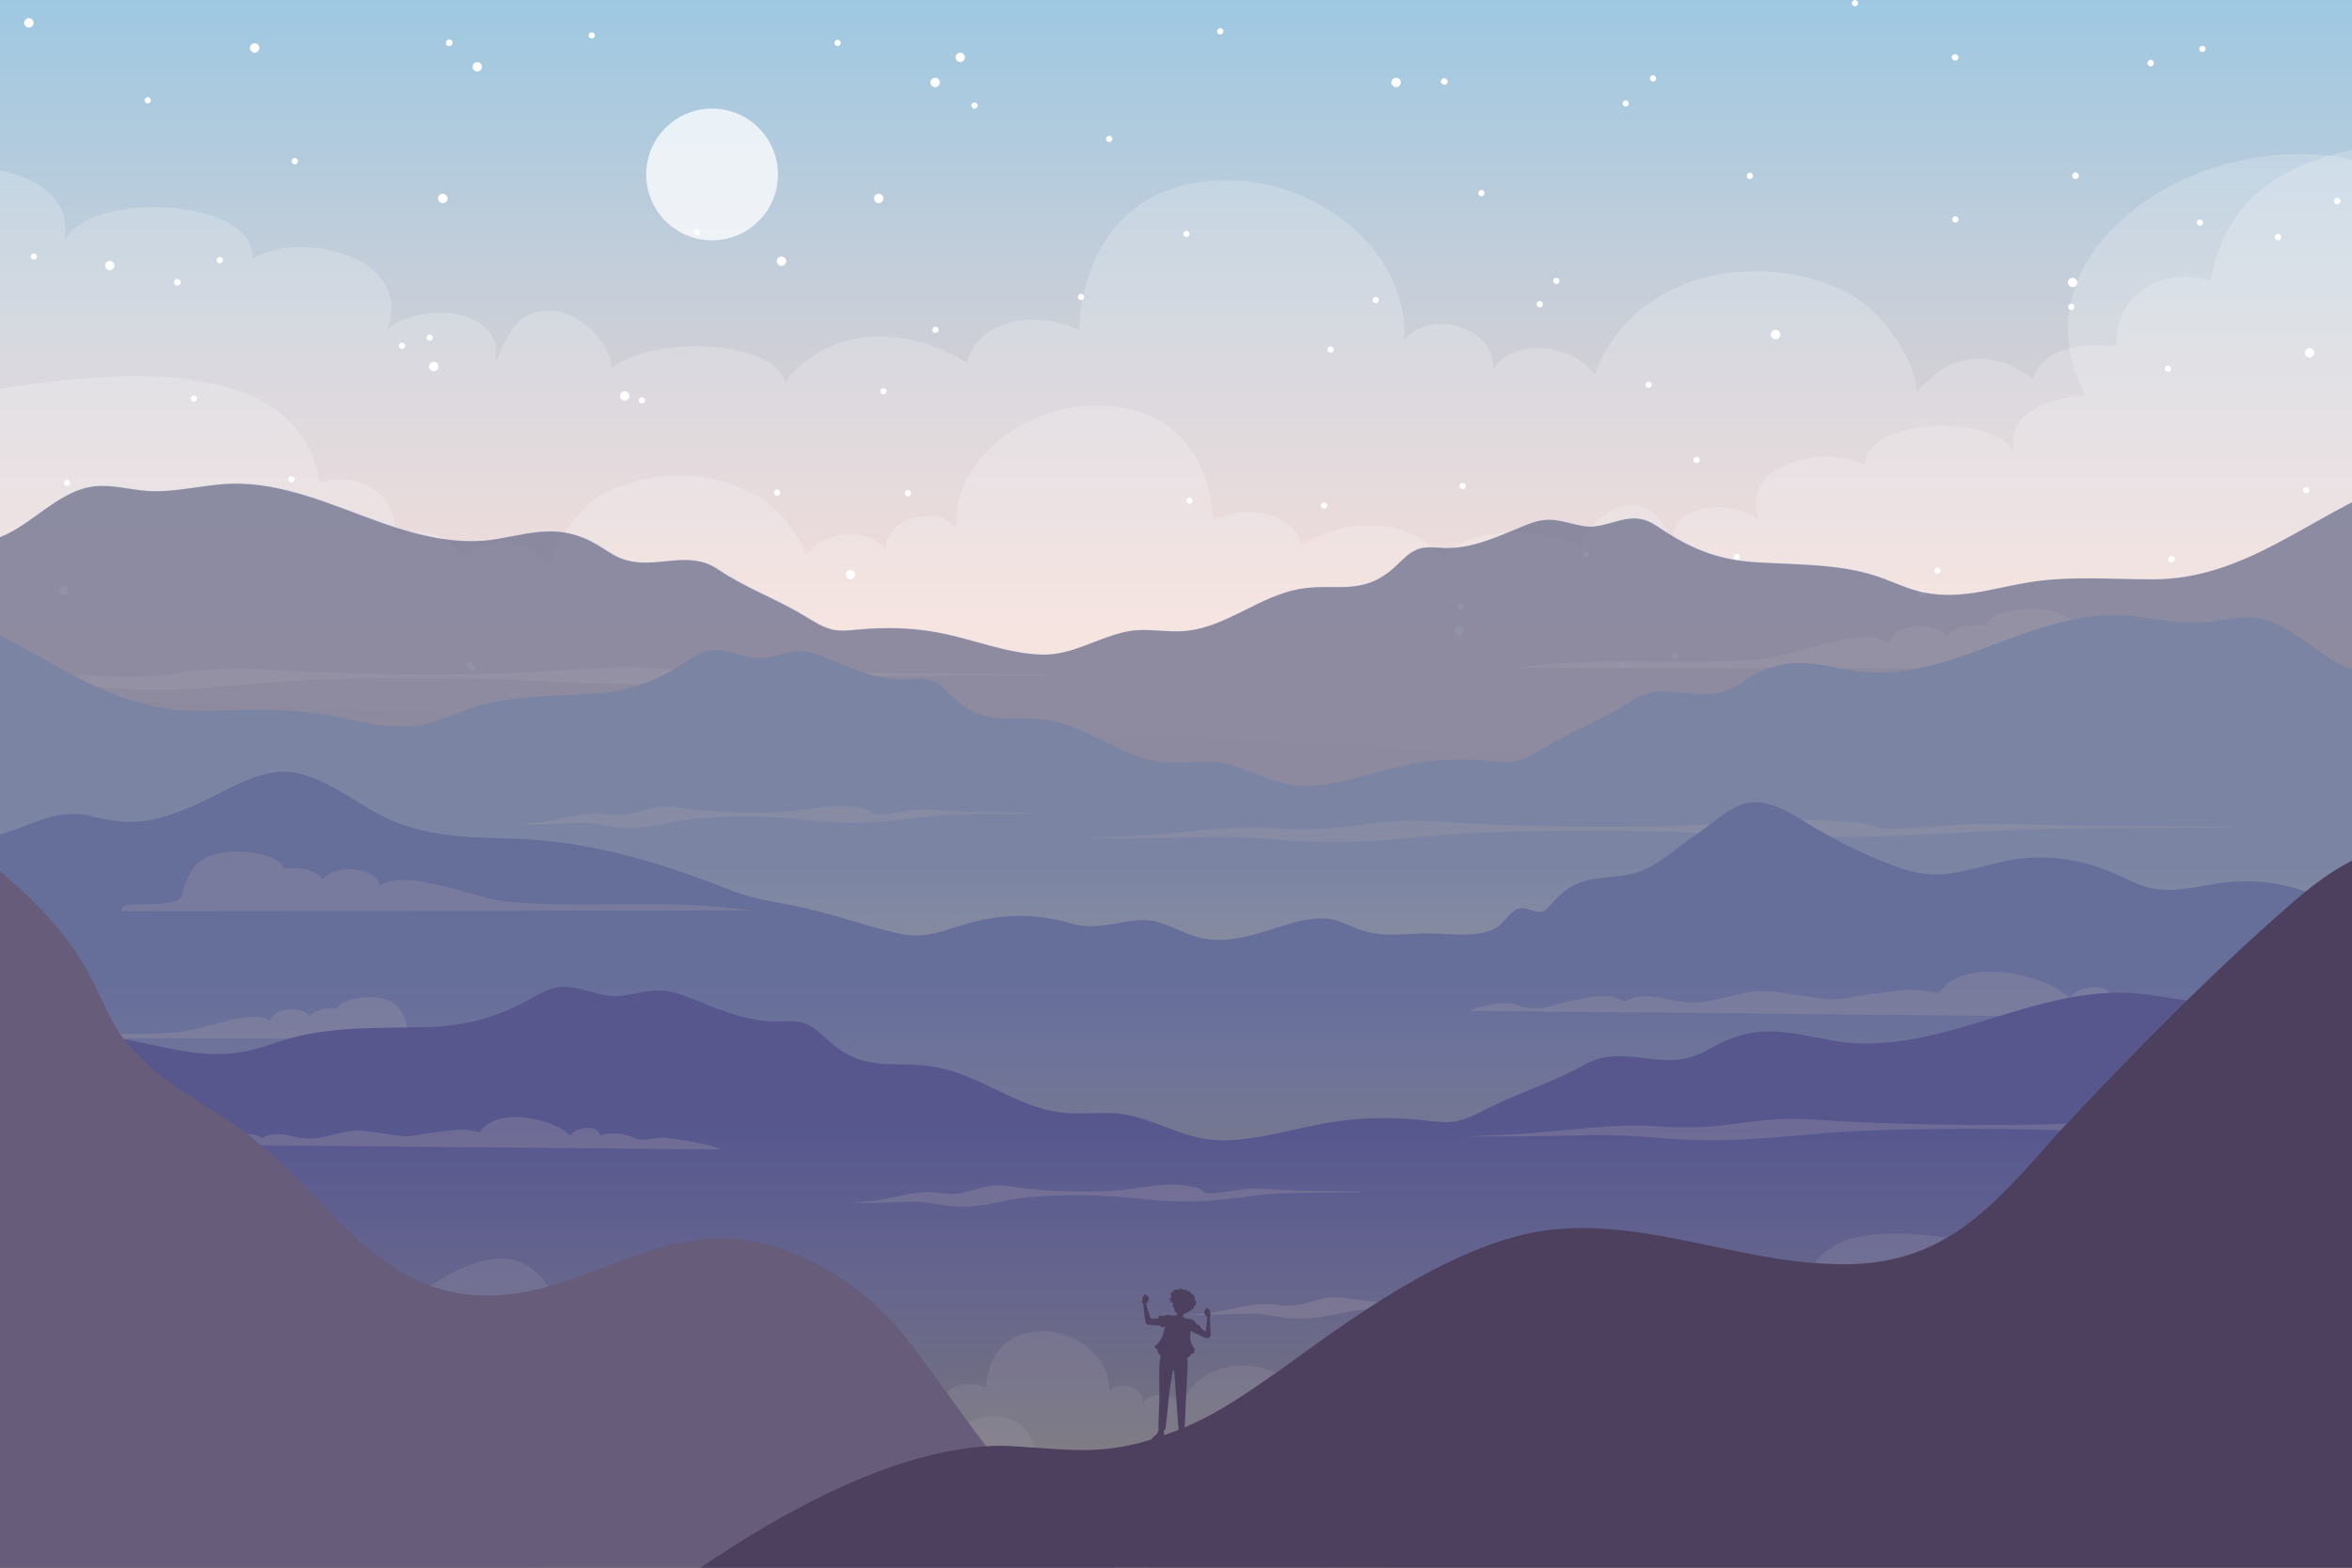 <?xml version="1.0" encoding="utf-8"?>
<!-- Generator: Adobe Illustrator 24.2.3, SVG Export Plug-In . SVG Version: 6.00 Build 0)  -->
<svg version="1.1" xmlns="http://www.w3.org/2000/svg" xmlns:xlink="http://www.w3.org/1999/xlink" x="0px" y="0px"
	 viewBox="0 0 750 500" style="enable-background:new 0 0 750 500;" xml:space="preserve">
<rect x="0" y="0" width="750" height="500" fill="#333333" stroke="none"/>
<style type="text/css">
	.st0{fill:url(#SVGID_1_);}
	.st1{fill:#FFFFFF;}
	.st2{clip-path:url(#SVGID_3_);}
	.st3{opacity:0.2;fill:#FFFFFF;}
	.st4{opacity:0.75;fill-rule:evenodd;clip-rule:evenodd;fill:#FFFFFF;}
	.st5{clip-path:url(#SVGID_5_);}
	.st6{opacity:0.5;fill:#AACBE8;}
	.st7{opacity:0.3;fill:#FFFFFF;}
	.st8{fill:#AACBE8;}
	.st9{fill:url(#SVGID_6_);}
	.st10{opacity:0.3;fill:#FFF5F0;}
	.st11{fill:#809CD6;}
	.st12{opacity:0.5;fill:url(#SVGID_7_);}
	.st13{opacity:0.3;}
	.st14{fill:#FFF5F0;}
	.st15{fill:#626FBF;}
	.st16{opacity:0.5;fill:url(#SVGID_8_);}
	.st17{opacity:0.5;clip-path:url(#SVGID_5_);fill:#4D405E;}
	.st18{clip-path:url(#SVGID_10_);}
	.st19{fill:#675C7A;}
	.st20{opacity:0.2;}
	.st21{fill:#4D405E;}
</style>
<g id="BACKGROUND">
	<g>
		<linearGradient id="SVGID_1_" gradientUnits="userSpaceOnUse" x1="374.999" y1="500" x2="374.999" y2="5.000000e-04">
			<stop  offset="0.6" style="stop-color:#F1D4D0"/>
			<stop  offset="0.792" style="stop-color:#CBCFD8"/>
			<stop  offset="1" style="stop-color:#9EC8E2"/>
		</linearGradient>
		<rect x="0" y="0" class="st0" width="750" height="500"/>
		<g>
			<path class="st1" d="M10.7,7.3c0,0.8-0.7,1.5-1.5,1.5c-0.8,0-1.5-0.7-1.5-1.5c0-0.8,0.7-1.5,1.5-1.5C10.1,5.8,10.7,6.5,10.7,7.3"
				/>
			<path class="st1" d="M142.7,63.3c0,0.8-0.7,1.5-1.5,1.5s-1.5-0.7-1.5-1.5c0-0.8,0.7-1.5,1.5-1.5S142.7,62.5,142.7,63.3"/>
			<path class="st1" d="M139.8,116.9c0,0.8-0.7,1.5-1.5,1.5c-0.8,0-1.5-0.7-1.5-1.5c0-0.8,0.7-1.5,1.5-1.5
				C139.2,115.4,139.8,116.1,139.8,116.9"/>
			<path class="st1" d="M446.7,26.3c0,0.8-0.7,1.5-1.5,1.5c-0.8,0-1.5-0.7-1.5-1.5c0-0.8,0.7-1.5,1.5-1.5
				C446.1,24.8,446.7,25.5,446.7,26.3"/>
			<path class="st1" d="M299.7,26.3c0,0.8-0.7,1.5-1.5,1.5c-0.8,0-1.5-0.7-1.5-1.5c0-0.8,0.7-1.5,1.5-1.5
				C299.1,24.8,299.7,25.5,299.7,26.3"/>
			<path class="st1" d="M281.7,63.3c0,0.8-0.7,1.5-1.5,1.5c-0.8,0-1.5-0.7-1.5-1.5s0.7-1.5,1.5-1.5
				C281.1,61.8,281.7,62.5,281.7,63.3"/>
			<path class="st1" d="M567.7,106.7c0,0.8-0.7,1.5-1.5,1.5c-0.8,0-1.5-0.7-1.5-1.5c0-0.8,0.7-1.5,1.5-1.5
				C567,105.2,567.7,105.9,567.7,106.7"/>
			<path class="st1" d="M82.7,15.3c0,0.8-0.7,1.5-1.5,1.5c-0.8,0-1.5-0.7-1.5-1.5c0-0.8,0.7-1.5,1.5-1.5
				C82.1,13.8,82.7,14.5,82.7,15.3"/>
			<path class="st1" d="M250.7,83.3c0,0.8-0.7,1.5-1.5,1.5s-1.5-0.7-1.5-1.5c0-0.8,0.7-1.5,1.5-1.5S250.7,82.5,250.7,83.3"/>
			<path class="st1" d="M516,212.1c0,0.6,0.5,1,1,1c0.6,0,1-0.5,1-1c0-0.6-0.5-1-1-1C516.4,211.1,516,211.5,516,212.1"/>
			<path class="st1" d="M423.3,111.5c0,0.6,0.5,1,1,1c0.6,0,1-0.5,1-1c0-0.6-0.5-1-1-1C423.8,110.4,423.3,110.9,423.3,111.5"/>
			<path class="st1" d="M187.7,11.3c0,0.6,0.5,1,1,1c0.6,0,1-0.5,1-1c0-0.6-0.5-1-1-1C188.1,10.3,187.7,10.8,187.7,11.3"/>
			<path class="st1" d="M388.1,10c0,0.6,0.5,1,1,1c0.6,0,1-0.5,1-1c0-0.6-0.5-1-1-1C388.6,9,388.1,9.4,388.1,10"/>
			<path class="st1" d="M590.5,1c0,0.6,0.5,1,1,1c0.6,0,1-0.5,1-1c0-0.6-0.5-1-1-1C591,0,590.5,0.5,590.5,1"/>
			<path class="st1" d="M203.7,127.7c0,0.6,0.5,1,1,1c0.6,0,1-0.5,1-1c0-0.6-0.5-1-1-1C204.2,126.7,203.7,127.1,203.7,127.7"/>
			<path class="st1" d="M221.3,74c0,0.6,0.5,1,1,1c0.6,0,1-0.5,1-1c0-0.6-0.5-1-1-1C221.7,73,221.3,73.4,221.3,74"/>
			<path class="st1" d="M127.2,110.3c0,0.6,0.5,1,1,1c0.6,0,1-0.5,1-1c0-0.6-0.5-1-1-1C127.7,109.2,127.2,109.7,127.2,110.3"/>
			<path class="st1" d="M60.8,127.1c0,0.6,0.5,1,1,1c0.6,0,1-0.5,1-1c0-0.6-0.5-1-1-1C61.3,126.1,60.8,126.5,60.8,127.1"/>
			<path class="st1" d="M22.4,154c0-0.6-0.5-1-1-1c-0.6,0-1,0.5-1,1c0,0.6,0.5,1,1,1C21.9,155,22.4,154.5,22.4,154"/>
			<path class="st1" d="M138,107.7c0-0.6-0.5-1-1-1c-0.6,0-1,0.5-1,1c0,0.6,0.5,1,1,1C137.5,108.7,138,108.3,138,107.7"/>
			<path class="st1" d="M542,146.7c0-0.6-0.5-1-1-1c-0.6,0-1,0.5-1,1c0,0.6,0.5,1,1,1C541.5,147.7,542,147.3,542,146.7"/>
			<path class="st1" d="M11.8,81.8c0-0.6-0.5-1-1-1c-0.6,0-1,0.5-1,1c0,0.6,0.5,1,1,1C11.3,82.8,11.8,82.4,11.8,81.8"/>
			<path class="st1" d="M519.4,33c0-0.6-0.5-1-1-1c-0.6,0-1,0.5-1,1c0,0.6,0.5,1,1,1C518.9,34,519.4,33.6,519.4,33"/>
			<path class="st1" d="M554.8,177.7c0-0.6-0.5-1-1-1c-0.6,0-1,0.5-1,1c0,0.6,0.5,1,1,1C554.4,178.7,554.8,178.3,554.8,177.7"/>
			<path class="st1" d="M290.5,157.3c0-0.6-0.5-1-1-1c-0.6,0-1,0.5-1,1c0,0.6,0.5,1,1,1C290,158.4,290.5,157.9,290.5,157.3"/>
			<path class="st1" d="M692.3,117.6c0-0.6-0.5-1-1-1c-0.6,0-1,0.5-1,1c0,0.6,0.5,1,1,1C691.9,118.6,692.3,118.2,692.3,117.6"/>
			<path class="st1" d="M149.8,213.1c0,0.6,0.5,1,1,1c0.6,0,1-0.5,1-1c0-0.6-0.5-1-1-1C150.2,212.1,149.8,212.6,149.8,213.1"/>
			<path class="st1" d="M701.3,15.6c0,0.6,0.5,1,1,1c0.6,0,1-0.5,1-1c0-0.6-0.5-1-1-1C701.7,14.6,701.3,15,701.3,15.6"/>
			<path class="st1" d="M526.1,25c0,0.6,0.5,1,1,1c0.6,0,1-0.5,1-1c0-0.6-0.5-1-1-1C526.6,24,526.1,24.4,526.1,25"/>
			<path class="st1" d="M700.5,71c0,0.6,0.5,1,1,1c0.6,0,1-0.5,1-1c0-0.6-0.5-1-1-1C701,70,700.5,70.5,700.5,71"/>
			<path class="st1" d="M524.7,122.7c0,0.6,0.5,1,1,1c0.6,0,1-0.5,1-1c0-0.6-0.5-1-1-1C525.2,121.7,524.7,122.1,524.7,122.7"/>
			<path class="st1" d="M377.3,74.6c0,0.6,0.5,1,1,1c0.6,0,1-0.5,1-1c0-0.6-0.5-1-1-1C377.8,73.6,377.3,74.1,377.3,74.6"/>
			<path class="st1" d="M266.1,13.7c0,0.6,0.5,1,1,1c0.6,0,1-0.5,1-1c0-0.6-0.5-1-1-1C266.6,12.6,266.1,13.1,266.1,13.7"/>
			<path class="st1" d="M246.8,157.1c0,0.6,0.5,1,1,1c0.6,0,1-0.5,1-1c0-0.6-0.5-1-1-1C247.3,156.1,246.8,156.5,246.8,157.1"/>
			<path class="st1" d="M662.8,56.5c0.3-0.5,0.1-1.1-0.5-1.4c-0.5-0.3-1.1-0.1-1.4,0.5c-0.3,0.5-0.1,1.1,0.5,1.4
				C661.9,57.2,662.5,57,662.8,56.5"/>
			<path class="st1" d="M144.2,14.1c0.3-0.5,0.1-1.1-0.5-1.4c-0.5-0.3-1.1-0.1-1.4,0.5c-0.3,0.5-0.1,1.1,0.4,1.4
				C143.4,14.8,144,14.6,144.2,14.1"/>
			<path class="st1" d="M624.4,18.8c0.3-0.5,0.1-1.1-0.5-1.4c-0.5-0.3-1.1-0.1-1.4,0.4c-0.3,0.5-0.1,1.1,0.5,1.4
				C623.5,19.5,624.1,19.3,624.4,18.8"/>
			<path class="st1" d="M461.5,26.5c0.3-0.5,0.1-1.1-0.5-1.4c-0.5-0.3-1.1-0.1-1.4,0.4c-0.3,0.5-0.1,1.1,0.5,1.4
				C460.7,27.2,461.3,27,461.5,26.5"/>
			<path class="st1" d="M686.7,20.6c0.3-0.5,0.1-1.1-0.4-1.4c-0.5-0.3-1.1-0.1-1.4,0.5c-0.3,0.5-0.1,1.1,0.5,1.4
				C685.8,21.3,686.4,21.1,686.7,20.6"/>
			<path class="st1" d="M228.7,209.1c0.3-0.5,0.1-1.1-0.5-1.4c-0.5-0.3-1.1-0.1-1.4,0.5c-0.3,0.5-0.1,1.1,0.5,1.4
				C227.9,209.8,228.5,209.6,228.7,209.1"/>
			<path class="st1" d="M727.3,76.1c0.3-0.5,0.1-1.1-0.4-1.4c-0.5-0.3-1.1-0.1-1.4,0.5c-0.3,0.5-0.1,1.1,0.5,1.4
				C726.4,76.8,727,76.6,727.3,76.1"/>
			<path class="st1" d="M746.2,64.6c0.3-0.5,0.1-1.1-0.4-1.4c-0.5-0.3-1.1-0.1-1.4,0.5c-0.3,0.5-0.1,1.1,0.5,1.4
				C745.3,65.3,745.9,65.1,746.2,64.6"/>
			<path class="st1" d="M200.7,126.3c0,0.8-0.7,1.5-1.5,1.5s-1.5-0.7-1.5-1.5c0-0.8,0.7-1.5,1.5-1.5S200.7,125.5,200.7,126.3"/>
			<path class="st1" d="M153.7,21.3c0,0.8-0.7,1.5-1.5,1.5s-1.5-0.7-1.5-1.5c0-0.8,0.7-1.5,1.5-1.5S153.7,20.5,153.7,21.3"/>
			<path class="st1" d="M495.3,89.6c0,0.6,0.5,1,1,1c0.6,0,1-0.5,1-1c0-0.6-0.5-1-1-1C495.7,88.6,495.3,89,495.3,89.6"/>
			<path class="st1" d="M492,97c0-0.6-0.5-1-1-1c-0.6,0-1,0.5-1,1c0,0.6,0.5,1,1,1C491.6,98.1,492,97.6,492,97"/>
			<path class="st1" d="M557,56.1c0,0.6,0.5,1,1,1c0.6,0,1-0.5,1-1c0-0.6-0.5-1-1-1C557.4,55.1,557,55.5,557,56.1"/>
			<path class="st1" d="M307.7,18.3c0,0.8-0.7,1.5-1.5,1.5c-0.8,0-1.5-0.7-1.5-1.5c0-0.8,0.7-1.5,1.5-1.5
				C307.1,16.8,307.7,17.5,307.7,18.3"/>
			<path class="st1" d="M36.5,84.7c0,0.8-0.7,1.5-1.5,1.5c-0.8,0-1.5-0.7-1.5-1.5c0-0.8,0.7-1.5,1.5-1.5
				C35.8,83.3,36.5,83.9,36.5,84.7"/>
			<path class="st1" d="M21.8,188.4c0,0.8-0.7,1.5-1.5,1.5c-0.8,0-1.5-0.7-1.5-1.5c0-0.8,0.7-1.5,1.5-1.5
				C21.1,187,21.8,187.6,21.8,188.4"/>
			<path class="st1" d="M466.8,201.2c0,0.8-0.7,1.5-1.5,1.5s-1.5-0.7-1.5-1.5c0-0.8,0.7-1.5,1.5-1.5S466.8,200.4,466.8,201.2"/>
			<path class="st1" d="M93,51.4c0,0.6,0.5,1,1,1c0.6,0,1-0.5,1-1c0-0.6-0.5-1-1-1C93.4,50.4,93,50.8,93,51.4"/>
			<path class="st1" d="M69.1,83c0,0.6,0.5,1,1,1s1-0.5,1-1c0-0.6-0.5-1-1-1S69.1,82.4,69.1,83"/>
			<path class="st1" d="M471.4,61.6c0,0.6,0.5,1,1,1c0.6,0,1-0.5,1-1c0-0.6-0.5-1-1-1C471.8,60.6,471.4,61.1,471.4,61.6"/>
			<path class="st1" d="M467.4,155c0-0.6-0.5-1-1-1c-0.6,0-1,0.5-1,1c0,0.6,0.5,1,1,1C466.9,156,467.4,155.6,467.4,155"/>
			<path class="st1" d="M46.1,32c0,0.6,0.5,1,1,1c0.6,0,1-0.5,1-1c0-0.6-0.5-1-1-1C46.6,31,46.1,31.4,46.1,32"/>
			<path class="st1" d="M421.2,161.2c0,0.6,0.5,1,1,1c0.6,0,1-0.5,1-1c0-0.6-0.5-1-1-1C421.7,160.1,421.2,160.6,421.2,161.2"/>
			<path class="st1" d="M693.4,178.8c0.3-0.5,0.1-1.1-0.5-1.4c-0.5-0.3-1.1-0.1-1.4,0.5c-0.3,0.5-0.1,1.1,0.5,1.4
				C692.5,179.5,693.1,179.3,693.4,178.8"/>
			<path class="st1" d="M57.5,90.5c0.3-0.5,0.1-1.1-0.5-1.4c-0.5-0.3-1.1-0.1-1.4,0.5c-0.3,0.5-0.1,1.1,0.5,1.4
				C56.7,91.2,57.3,91,57.5,90.5"/>
			<path class="st1" d="M378.3,159.7c0,0.6,0.5,1,1,1s1-0.5,1-1c0-0.6-0.5-1-1-1S378.3,159.1,378.3,159.7"/>
			<path class="st1" d="M535.2,209.3c0-0.6-0.5-1-1-1c-0.6,0-1,0.5-1,1c0,0.6,0.5,1,1,1C534.8,210.3,535.2,209.9,535.2,209.3"/>
			<path class="st1" d="M464.7,193.4c0,0.6,0.5,1,1,1c0.6,0,1-0.5,1-1c0-0.6-0.5-1-1-1C465.1,192.3,464.7,192.8,464.7,193.4"/>
			<path class="st1" d="M272.7,183.3c0,0.8-0.7,1.5-1.5,1.5s-1.5-0.7-1.5-1.5c0-0.8,0.7-1.5,1.5-1.5S272.7,182.5,272.7,183.3"/>
			<path class="st1" d="M437.7,95.7c0,0.6,0.5,1,1,1c0.6,0,1-0.5,1-1c0-0.6-0.5-1-1-1C438.2,94.7,437.7,95.1,437.7,95.7"/>
			<path class="st1" d="M309.8,34c0.2,0.5,0.8,0.8,1.3,0.6c0.5-0.2,0.8-0.8,0.6-1.3c-0.2-0.5-0.8-0.8-1.3-0.6
				C309.9,32.9,309.6,33.5,309.8,34"/>
			<path class="st1" d="M343.7,94.7c0,0.6,0.5,1,1,1c0.6,0,1-0.5,1-1c0-0.6-0.5-1-1-1C344.2,93.7,343.7,94.1,343.7,94.7"/>
			<path class="st1" d="M735,112.5c0-0.8,0.7-1.5,1.5-1.5c0.8,0,1.5,0.7,1.5,1.5c0,0.8-0.7,1.5-1.5,1.5
				C735.6,114,735,113.3,735,112.5"/>
			<path class="st1" d="M299.3,105.2c0-0.6-0.5-1-1-1c-0.6,0-1,0.5-1,1c0,0.6,0.5,1,1,1C298.8,106.2,299.3,105.8,299.3,105.2"/>
			<path class="st1" d="M624.5,70c0-0.6-0.5-1-1-1c-0.6,0-1,0.5-1,1c0,0.6,0.5,1,1,1C624,71,624.5,70.6,624.5,70"/>
			<path class="st1" d="M91.9,152.9c0,0.6,0.5,1,1,1c0.6,0,1-0.5,1-1c0-0.6-0.5-1-1-1C92.4,151.9,91.9,152.4,91.9,152.9"/>
			<path class="st1" d="M280.7,124.8c0,0.6,0.5,1,1,1c0.6,0,1-0.5,1-1c0-0.6-0.5-1-1-1C281.2,123.8,280.7,124.2,280.7,124.8"/>
			<path class="st1" d="M150.8,212.1c0-0.6-0.5-1-1-1c-0.6,0-1,0.5-1,1c0,0.6,0.5,1,1,1C150.4,213.1,150.8,212.7,150.8,212.1"/>
			<path class="st1" d="M613.6,189.4c0-0.6-0.5-1-1-1c-0.6,0-1,0.5-1,1c0,0.6,0.5,1,1,1C613.1,190.5,613.6,190,613.6,189.4"/>
			<path class="st1" d="M616.8,182c0,0.6,0.5,1,1,1c0.6,0,1-0.5,1-1c0-0.6-0.5-1-1-1C617.3,181,616.8,181.4,616.8,182"/>
			<path class="st1" d="M659.4,90.1c0-0.8,0.7-1.5,1.5-1.5c0.8,0,1.5,0.7,1.5,1.5s-0.7,1.5-1.5,1.5C660,91.5,659.4,90.9,659.4,90.1"
				/>
			<path class="st1" d="M637.5,217.4c0-0.6-0.5-1-1-1c-0.6,0-1,0.5-1,1c0,0.6,0.5,1,1,1C637,218.4,637.5,218,637.5,217.4"/>
			<path class="st1" d="M734.4,156.3c0,0.6,0.5,1,1,1c0.6,0,1-0.5,1-1c0-0.6-0.5-1-1-1C734.9,155.3,734.4,155.7,734.4,156.3"/>
			<path class="st1" d="M506.8,176.7c0-0.6-0.5-1-1-1c-0.6,0-1,0.5-1,1c0,0.6,0.5,1,1,1C506.4,177.7,506.8,177.2,506.8,176.7"/>
			<path class="st1" d="M352.7,44.3c0,0.6,0.5,1,1,1c0.6,0,1-0.5,1-1c0-0.6-0.5-1-1-1C353.2,43.3,352.7,43.7,352.7,44.3"/>
			<path class="st1" d="M661.5,97.9c0-0.6-0.5-1-1-1c-0.6,0-1,0.5-1,1c0,0.6,0.5,1,1,1C661.1,98.9,661.5,98.5,661.5,97.9"/>
			<path class="st1" d="M568.7,218.4c0-0.6-0.5-1-1-1c-0.6,0-1,0.5-1,1c0,0.6,0.5,1,1,1C568.2,219.5,568.7,219,568.7,218.4"/>
		</g>
		<g>
			<defs>
				<rect id="SVGID_2_" x="0" y="0" width="750" height="500"/>
			</defs>
			<clipPath id="SVGID_3_">
				<use xlink:href="#SVGID_2_"  style="overflow:visible;"/>
			</clipPath>
			<g class="st2">
				<path class="st3" d="M846.1,52.2c-43.9-7.3-131.8-21.8-141.1,37.4c-16.2-5.2-31.2,5.2-30.1,20.8c-10.4-1-23.1,0-26.6,10.4
					c-16.3-11.4-27.8-6.2-37,4.1c-1.5-13.9-13.8-26.9-21.1-31c-25.5-14-68.6-9.7-81.8,25.8c-6.9-11.4-28.9-11.4-32.4-1
					c2.3-14.5-20.8-20.5-28.3-10.1c2-28.5-28.3-52.2-58.4-51.1c-37,1-45.1,32.7-45.1,47.8c-12.7-6.2-32.4-4.2-35.9,10.4
					c-19.7-12.5-45.1-11.4-57.8,6.2c-4.6-14.5-45.1-14.5-55.5-4.2c0-8.3-10.4-18.7-19.7-18.7c-10.4,0-13.9,8.3-17.3,16.6
					c3.5-17.7-24.3-19.7-34.7-10.4c9.3-22.8-26.6-32.2-42.8-22.8c1.2-19.7-53.2-21.8-60.1-5.2C23.9,60.5,6.6,54.3-8.5,53.2
					C27.4-16.3-81.3-75.5-143.8-32.9c-63.6,43.6-31.2,153.7,11.6,199.3c54.4,60.2,172.3,57.1,249.8,60.2
					c145.7,5.2,291.4,8.3,436,18.7c77.5,5.2,158.4,11.4,234.8-1c10.4-1,130.7-21.8,109.9-37.4L846.1,52.2z"/>
				<path class="st3" d="M-9.3,125.4c34.7-5.6,104-16.7,111.3,28.6c12.8-4,24.6,4,23.7,15.9c8.2-0.8,18.2,0,21,8
					c12.8-8.7,21.9-4.8,29.2,3.2c1.2-10.7,10.9-20.6,16.7-23.7c20.2-10.8,54.1-7.4,64.5,19.7c5.5-8.7,22.8-8.7,25.5-0.8
					c-1.8-11.1,16.4-15.7,22.4-7.8c-1.6-21.9,22.4-40,46.1-39.2c29.2,0.8,35.6,25,35.6,36.6c10-4.8,25.5-3.2,28.3,8
					c15.5-9.5,35.6-8.7,45.6,4.8c3.6-11.1,35.6-11.1,43.8-3.2c0-6.4,8.2-14.3,15.5-14.3c8.2,0,10.9,6.4,13.7,12.7
					c-2.7-13.5,19.2-15.1,27.4-8c-7.3-17.5,21-24.7,33.8-17.5c-0.9-15.1,42-16.7,47.4-4c-2.7-12.7,10.9-17.5,22.8-18.3
					c-28.3-53.3,57.5-98.6,106.8-66c50.2,33.4,24.6,117.7-9.1,152.7C719.7,259,626.6,256.6,565.5,259c-115,4-229.9,6.4-344,14.3
					c-61.1,4-125,8.7-185.2-0.8c-8.2-0.8-103.1-16.7-86.7-28.6L-9.3,125.4z"/>
			</g>
		</g>
	</g>
</g>
<g id="OBJECTS">
	<ellipse transform="matrix(0.726 -0.688 0.688 0.726 23.945 171.383)" class="st4" cx="227" cy="55.7" rx="21" ry="21"/>
	<g>
		<g>
			<defs>
				<rect id="SVGID_4_" x="0" y="0" width="750" height="500"/>
			</defs>
			<clipPath id="SVGID_5_">
				<use xlink:href="#SVGID_4_"  style="overflow:visible;"/>
			</clipPath>
			<g class="st5">
				<g>
					<path class="st6" d="M750.4,356.5c-3.1,3.3-6.1,4.9-10.2,5.7c-6.9,1.3-16,0-22.7-0.2c-18.4-0.4-36.9-0.7-55.3-1.5
						c-55.9-2.2-111.8-3.1-167.7-3.6c-66.1-0.6-132.1-2.7-198.2-4.5c-52.1-1.5-104.3-0.6-156.4-2.9c-43.9-1.9-87.6-7.8-131.5-10.9
						c-18.9-1.3-38.3-1.7-57.1-5c-9.4-1.7-1.9-46.8-1.2-52.6c1.7-14.7,4-29.3,6.5-43.8c1.2-7,0.5-10.4-0.6-16.9
						c-1.2-7.5,1.4-14,4.6-20.5c5.7-11.4,12.9-24,24.7-26.3c3.5-0.7,7-0.4,10.5-1c12.5-2.3,21.4-15.7,34-17.4
						c5.7-0.8,11.5,1,17.3,1.4c8.9,0.6,17.7-2,26.7-2.3c16.6-0.5,32.4,6.9,48.2,12.5c11.7,4.1,24.5,7.3,36.9,5.1
						c11.8-2.1,20.2-4.8,31.8,1.9c2.7,1.5,5.2,3.5,8,4.5c10.3,3.8,20.7-3.3,30.4,3.3c8.7,5.9,18.4,9.3,27.5,14.8
						c3,1.8,6,3.8,9.4,4.5c2.6,0.5,5.3,0.2,8-0.1c8.7-0.8,17.4-0.6,26,1.1c10.8,2.1,21.4,6.6,32.4,6.9c9.4,0.3,16.8-4.9,25.9-7.1
						c7.2-1.7,13.4,0.3,20.4-0.5c12.8-1.5,23.2-11.1,35.7-13.3c11.6-2.1,20,2.5,30.4-6.9c2.4-2.2,4.7-4.9,7.7-5.9
						c2.6-0.9,5.5-0.4,8.3-0.3c9.3,0.3,18-4.1,26.7-7.6c7.4-2.9,10.8-0.6,17.5,0.6c6.5,1.2,12.5-3.7,19-2.1c2.3,0.6,4.2,1.9,6.2,3.2
						c10.1,6.8,19.1,9.9,30.8,10.5c12,0.7,25.4,0.5,37,4.2c4.6,1.5,9,3.7,13.6,4.9c12.3,3.3,23.3-0.7,35.2-2.7
						c12.9-2.1,26.6-1,39.8-1c29.7,0,49.9-20.2,76.5-30.5C762.7,154.2,755.7,350.7,750.4,356.5z"/>
					<path class="st7" d="M-19,218.3c15.6-0.3,35.4-3.9,50.1-2.8c24.6,1.8,29.8-3.5,51.1-2.1c24.6,1.7,56.3,2,74.7,1.5
						c22.7-0.6,38.3-3.4,60-1.1c10.4,1.1-0.9,3.1,27.9,1c10.9-0.8,15.1-0.8,27.9-0.4c21.7,0.8,47.3,0.4,65.2,0.8
						c-14.7,0.6-54.4-0.3-78.9,1.3c-30.3,1.7-47.7,2.5-78.5,1.1c-24.1-1.3-53.4-1.7-78-0.8c-26.5,0.7-40.7,4.7-69,2.5
						c-12.8-1.1-17.5-1.1-30.3-0.8c-8.5,0.1-18.9,0.4-32.1,0.3L-19,218.3z"/>
					<path class="st7" d="M484,213c25.2-3.8,50.4-0.6,76.9-2.7c10.7-0.8,32.8-11.1,41.6-5.2c0.9-6.1,14.2-7.1,18.3-2.1
						c1.9-3.1,7.6-4,12.3-3.4c1.3-4.4,12.6-6.1,18.6-5.2c8.2,1,10.7,4.8,12.6,9.4c1.9,5.2,0,6.3,8.8,7.1c4.7,0.4,12.3-0.8,11.7,2.3
						L484,213z"/>
					<path class="st8" d="M-1.1,398.5c3.1,3.3,6.1,4.9,10.2,5.7c6.9,1.3,16,0,22.7-0.2c18.4-0.4,36.9-0.7,55.3-1.5
						c55.9-2.2,111.8-3.1,167.7-3.6c66.1-0.6,132.1-2.7,198.2-4.5c52.1-1.5,104.3-0.6,156.4-2.9c43.9-1.9,87.6-7.8,131.5-10.9
						c18.9-1.3,38.3-1.7,57.1-5c9.4-1.7,1.9-46.8,1.2-52.6c-1.7-14.7-4-29.3-6.5-43.8c-1.2-7-0.5-10.4,0.6-16.9
						c1.2-7.5-1.4-14-4.6-20.5c-5.7-11.4-12.9-24-24.7-26.3c-3.5-0.7-7-0.4-10.5-1c-12.5-2.3-21.4-15.7-34-17.4
						c-5.7-0.8-11.5,1-17.3,1.4c-8.9,0.6-17.7-2-26.7-2.3c-16.6-0.5-32.4,6.9-48.2,12.5c-11.7,4.1-24.5,7.3-36.9,5.1
						c-11.8-2.1-20.2-4.8-31.8,1.9c-2.7,1.5-5.2,3.5-8,4.5c-10.3,3.8-20.7-3.3-30.4,3.3c-8.7,5.9-18.4,9.3-27.5,14.8
						c-3,1.8-6,3.8-9.4,4.5c-2.6,0.5-5.3,0.2-8-0.1c-8.7-0.8-17.4-0.6-26,1.1c-10.8,2.1-21.4,6.6-32.4,6.9
						c-9.4,0.3-16.8-4.9-25.9-7.1c-7.2-1.7-13.4,0.3-20.4-0.5c-12.8-1.5-23.2-11.1-35.7-13.3c-11.6-2.1-20,2.5-30.4-6.9
						c-2.4-2.2-4.7-4.9-7.7-5.9c-2.6-0.9-5.5-0.4-8.3-0.3c-9.3,0.3-18-4.1-26.7-7.6c-7.4-2.9-10.8-0.6-17.5,0.6
						c-6.5,1.2-12.5-3.7-19-2.1c-2.3,0.6-4.2,1.9-6.2,3.2c-10.1,6.8-19.1,9.9-30.8,10.5c-12,0.7-25.4,0.5-37,4.2
						c-4.6,1.5-9,3.7-13.6,4.9c-12.3,3.3-23.3-0.7-35.2-2.7c-12.9-2.1-26.6-1-39.8-1c-29.7,0-49.9-20.2-76.5-30.5
						C-13.5,196.2-6.5,392.7-1.1,398.5z"/>
					<linearGradient id="SVGID_6_" gradientUnits="userSpaceOnUse" x1="394.621" y1="424.724" x2="394.621" y2="215.986">
						<stop  offset="0.297" style="stop-color:#EFC33F"/>
						<stop  offset="0.709" style="stop-color:#FFFFFF;stop-opacity:0"/>
					</linearGradient>
					<path class="st9" d="M-1.1,418.5c3.1,3.3,6.1,4.9,10.2,5.7c6.9,1.3,16,0,22.7-0.2c18.4-0.4,36.9-0.7,55.3-1.5
						c55.9-2.2,111.8-3.1,167.7-3.6c66.1-0.6,132.1-2.7,198.2-4.5c52.1-1.5,104.3-0.6,156.4-2.9c43.9-1.9,87.6-7.8,131.5-10.9
						c18.9-1.3,38.3-1.7,57.1-5c9.4-1.7,1.9-46.8,1.2-52.6c-1.7-14.7-4-29.3-6.5-43.8c-1.2-7-0.5-10.4,0.6-16.9
						c1.2-7.5-1.4-14-4.6-20.5c-5.7-11.4-12.9-24-24.7-26.3c-3.5-0.7-7-0.4-10.5-1c-12.5-2.3-21.4-15.7-34-17.4
						c-5.7-0.8-11.5,1-17.3,1.4c-8.9,0.6-17.7-2-26.7-2.3c-16.6-0.5-32.4,6.9-48.2,12.5c-11.7,4.1-24.5,7.3-36.9,5.1
						c-11.8-2.1-20.2-4.8-31.8,1.9c-2.7,1.5-5.2,3.5-8,4.5c-10.3,3.8-20.7-3.3-30.4,3.3c-8.7,5.9-18.4,9.3-27.5,14.8
						c-3,1.8-6,3.8-9.4,4.5c-2.6,0.5-5.3,0.2-8-0.1c-8.7-0.8-17.4-0.6-26,1.1c-10.8,2.1-21.4,6.6-32.4,6.9
						c-9.4,0.3-16.8-4.9-25.9-7.1c-7.2-1.7-13.4,0.3-20.4-0.5c-12.8-1.5-23.2-11.1-35.7-13.3c-11.6-2.1-20,2.5-30.4-6.9
						c-2.4-2.2-4.7-4.9-7.7-5.9c-2.6-0.9-5.5-0.4-8.3-0.3c-9.3,0.3-18-4.1-26.7-7.6c-7.4-2.9-10.8-0.6-17.5,0.6
						c-6.5,1.2-12.5-3.7-19-2.1c-2.3,0.6-4.2,1.9-6.2,3.2c-10.1,6.8-19.1,9.9-30.8,10.5c-12,0.7-25.4,0.5-37,4.2
						c-4.6,1.5-9,3.7-13.6,4.9c-12.3,3.3-23.3-0.7-35.2-2.7c-12.9-2.1-26.6-1-39.8-1c-29.7,0-49.9-20.2-76.5-30.5
						C-13.5,216.2-6.5,412.7-1.1,418.5z"/>
				</g>
				<path class="st10" d="M170.4,262.4c6.9-0.3,15.7-3.9,22.3-2.8c10.9,1.8,13.2-3.5,22.7-2.1c11,1.7,25,2,33.2,1.5
					c10.1-0.6,17-3.3,26.7-1.1c4.6,1.1-0.4,3.1,12.4,1c4.8-0.8,6.7-0.8,12.4-0.4c9.7,0.8,21,0.4,29,0.8c-6.5,0.6-24.2-0.3-35.1,1.3
					c-13.5,1.7-21.2,2.5-34.9,1.1c-10.7-1.3-23.7-1.7-34.7-0.8c-11.8,0.7-18.1,4.7-30.7,2.5c-5.7-1.1-7.8-1.1-13.5-0.8
					c-3.8,0.1-8.4,0.4-14.3,0.3L170.4,262.4z"/>
				<path class="st10" d="M356.2,266.9c15.6-0.3,35.4-3.9,50.1-2.8c24.6,1.8,29.8-3.5,51.1-2.1c24.6,1.7,56.3,2,74.7,1.5
					c22.7-0.6,38.3-3.3,60-1.1c10.4,1.1-0.9,3.1,27.9,1c10.9-0.8,15.1-0.8,27.9-0.4c21.7,0.8,47.3,0.4,65.2,0.8
					c-14.7,0.6-54.4-0.3-79,1.3c-30.3,1.7-47.8,2.5-78.5,1.1c-24.1-1.3-53.4-1.7-78-0.8c-26.5,0.7-40.7,4.7-69,2.5
					c-12.8-1.1-17.5-1.1-30.3-0.8c-8.5,0.1-18.9,0.4-32.1,0.3L356.2,266.9z"/>
				<g>
					<path class="st11" d="M786.9,453.7c-17.6,7.7-37.3,11.5-56,14.8c-58.9,10.1-119.4,6.6-178.9,4.2
						c-128.4-5.2-254.8-24.1-382.4-37.3c-59-6.1-117.7-6.6-176.9-6c-7.7,0.1-22.6,2.4-29.1-2.4c-10.4-7.7-4.7-34-4.1-45.8
						c1.4-28.3,6.7-59.9-10.8-120.2c17.6,0,36.6,10.1,53.8,4.4c9.9-3.3,16.3-7.6,26.9-5c12.7,3.1,19.4,2,31.6-3.1
						c8.7-3.6,19.7-11.2,29.4-11.2c11.8,0,24,11.1,34.5,15.6c17,7.2,32.9,4.6,50.6,6.6c21.4,2.5,39,8.4,58.5,16
						c6.6,2.6,13.8,3.4,20.7,4.9c10.4,2.2,20.4,5.8,30.8,8.3c10.2,2.4,14.6-0.7,24.3-3.3c10.3-2.8,21.4-2.8,31.6,0.3
						c7.3,2.2,14.2-0.3,21.5-1c8.3-0.7,13.2,4.5,21.2,5.9c8.6,1.5,17.2-1.7,25.6-4.3c5.2-1.6,10.8-3,16.1-1.6c2.7,0.7,5.2,2.1,7.8,3
						c7.5,2.8,15.4,1,23.1,1.2c6,0.1,16.7,1.7,21.6-2.7c2.3-2,4.1-5.4,7.2-5.4c2.1,0,4.1,1.7,6.1,1.2c1.3-0.3,2.2-1.4,3-2.4
						c7.7-8.8,12.9-7.8,23.4-9.2c9.1-1.2,15.7-8.3,23-13.1c6-4,12.4-11,20-10.2c5.8,0.6,10.9,4,16,7.1c7.7,4.7,15.7,8.7,24,12
						c4.5,1.8,9.2,3.5,14.1,3.8c8.6,0.6,17-2.8,25.5-4.4c10.9-2,22.5-0.6,32.7,3.8c4.1,1.7,8,4,12.3,5c8,1.8,16.3-0.9,24.5-1.8
						c8.2-0.9,16.6,0,24.4,2.7c4.6,1.6,9,3.8,13.8,4.5c7.4,1.1,14.7-1.3,22.2-1.9c8.5-0.7,17.2,1.1,24.7,5c3,1.6,5.9,3.6,7.6,6.5
						c3.5,5.9,1,13.3,0.5,20.2c-0.6,8.8,2.3,17.4,4.2,26c1.9,8.6,2.7,18.1-1.8,25.7c-0.3-0.7-2.1-1-2.1-0.2
						c-0.6,17.5,2.2,34.4,2.2,51.8C805.7,435.9,800.7,447.8,786.9,453.7z"/>
					<linearGradient id="SVGID_7_" gradientUnits="userSpaceOnUse" x1="378.757" y1="475.287" x2="378.757" y2="246.001">
						<stop  offset="0.297" style="stop-color:#EFC931"/>
						<stop  offset="0.709" style="stop-color:#FFFFFF;stop-opacity:0"/>
					</linearGradient>
					<path class="st12" d="M786.9,453.7c-17.6,7.7-37.3,11.5-56,14.8c-58.9,10.1-119.4,6.6-178.9,4.2
						c-128.4-5.2-254.8-24.1-382.4-37.3c-59-6.1-117.7-6.6-176.9-6c-7.7,0.1-22.6,2.4-29.1-2.4c-10.4-7.7-4.7-34-4.1-45.8
						c1.4-28.3,6.7-59.9-10.8-120.2c17.6,0,36.6,10.1,53.8,4.4c9.9-3.3,16.3-7.6,26.9-5c12.7,3.1,19.4,2,31.6-3.1
						c8.7-3.6,19.7-11.2,29.4-11.2c11.8,0,24,11.1,34.5,15.6c17,7.2,32.9,4.6,50.6,6.6c21.4,2.5,39,8.4,58.5,16
						c6.6,2.6,13.8,3.4,20.7,4.9c10.4,2.2,20.4,5.8,30.8,8.3c10.2,2.4,14.6-0.7,24.3-3.3c10.3-2.8,21.4-2.8,31.6,0.3
						c7.3,2.2,14.2-0.3,21.5-1c8.3-0.7,13.2,4.5,21.2,5.9c8.6,1.5,17.2-1.7,25.6-4.3c5.2-1.6,10.8-3,16.1-1.6c2.7,0.7,5.2,2.1,7.8,3
						c7.5,2.8,15.4,1,23.1,1.2c6,0.1,16.7,1.7,21.6-2.7c2.3-2,4.1-5.4,7.2-5.4c2.1,0,4.1,1.7,6.1,1.2c1.3-0.3,2.2-1.4,3-2.4
						c7.7-8.8,12.9-7.8,23.4-9.2c9.1-1.2,15.7-8.3,23-13.1c6-4,12.4-11,20-10.2c5.8,0.6,10.9,4,16,7.1c7.7,4.7,15.7,8.7,24,12
						c4.5,1.8,9.2,3.5,14.1,3.8c8.6,0.6,17-2.8,25.5-4.4c10.9-2,22.5-0.6,32.7,3.8c4.1,1.7,8,4,12.3,5c8,1.8,16.3-0.9,24.5-1.8
						c8.2-0.9,16.6,0,24.4,2.7c4.6,1.6,9,3.8,13.8,4.5c7.4,1.1,14.7-1.3,22.2-1.9c8.5-0.7,17.2,1.1,24.7,5c3,1.6,5.9,3.6,7.6,6.5
						c3.5,5.9,1,13.3,0.5,20.2c-0.6,8.8,2.3,17.4,4.2,26c1.9,8.6,2.7,18.1-1.8,25.7c-0.3-0.7-2.1-1-2.1-0.2
						c-0.6,17.5,2.2,34.4,2.2,51.8C805.7,435.9,800.7,447.8,786.9,453.7z"/>
				</g>
				<g class="st13">
					<path class="st14" d="M468.4,322.4c4.4-1.6,10.6-3.5,16-1.7c6.5,2.2,9,0.1,15.9-1.3c6.5-1.3,11.7-3.2,17.8,0
						c7.7-4.3,15,1.1,23.4,0.3c10.5-1.1,14.6-4.8,26.3-3.2c25.2,3.8,10.4,2.2,40.2-0.8c2.7-0.3,9.9,0.8,10.3,1.1
						c7.7-12.1,34-6.2,41.7,1.6c2-4,12.5-5.4,13.7,0c6.1-2.1,11.9-0.6,15.6,1.1c4.6,2.1,9.5-0.5,14.7,0c5.3,0.5,20.6,3,25.1,5.4
						L468.4,322.4z"/>
					<path class="st14" d="M4,331.1c17.5-2.6,35-0.4,53.3-1.9c7.4-0.6,22.7-7.7,28.9-3.6c0.7-4.2,9.8-4.9,12.7-1.5
						c1.3-2.2,5.2-2.8,8.5-2.3c0.9-3,8.7-4.2,12.9-3.6c5.7,0.7,7.4,3.3,8.7,6.5c1.3,3.6,0,4.4,6.1,4.9c3.3,0.3,8.5-0.6,8.1,1.6
						L4,331.1z"/>
					<path class="st14" d="M239.6,290.4c-25.2-3.8-50.4-0.6-76.9-2.7c-10.7-0.8-32.8-11.1-41.6-5.2c-0.9-6.1-14.2-7.1-18.3-2.1
						c-1.9-3.1-7.6-4-12.3-3.4c-1.3-4.4-12.6-6.1-18.6-5.2c-8.2,1-10.7,4.8-12.6,9.4c-1.9,5.2,0,6.3-8.8,7.1
						c-4.7,0.4-12.3-0.8-11.7,2.3L239.6,290.4z"/>
				</g>
				<g>
					<path class="st15" d="M-80.7,499.5c3.3,3.4,6.7,5.1,11.2,6c7.7,1.5,17.8,0.5,25.4,0.5c20.6,0.1,41.1,0.3,61.7,0.1
						c62.4-0.6,124.7,0.1,187.1,1.2c73.7,1.3,147.3,1.2,221,1.2c58.2,0,116.3,2.4,174.5,1.6c49-0.7,97.9-5.3,146.9-7.1
						c21.2-0.8,42.7-0.6,63.8-3.4c10.5-1.4,3.4-46.7,2.8-52.5c-1.6-14.7-3.7-29.4-6.1-44c-1.2-7-0.2-10.4,1.1-16.9
						c1.6-7.5-1.2-14-4.6-20.6c-6.1-11.5-13.8-24.3-26.8-27c-3.8-0.8-7.8-0.6-11.7-1.3c-13.9-2.6-23.5-16.3-37.4-18.4
						c-6.4-1-12.8,0.6-19.3,0.9c-10,0.4-19.7-2.5-29.7-3.1c-18.5-1-36.3,6-54.1,11.1c-13.2,3.8-27.5,6.6-41.2,4
						c-13.1-2.4-22.4-5.4-35.5,1c-3,1.5-5.8,3.3-9,4.3c-11.6,3.5-22.9-3.9-34,2.4c-9.9,5.6-20.7,8.8-31,14
						c-3.4,1.7-6.8,3.6-10.6,4.2c-3,0.4-6,0-8.9-0.3c-9.6-1.1-19.4-1.1-29,0.3c-12.1,1.8-24,6-36.3,6c-10.5,0-18.7-5.4-28.7-7.8
						c-7.9-1.9-15-0.1-22.7-1.1c-14.2-1.8-25.5-11.8-39.5-14.4c-12.9-2.4-22.4,2-33.7-7.8c-2.7-2.3-5.1-5-8.4-6.2
						c-2.9-1-6.1-0.6-9.2-0.6c-10.3,0-19.9-4.7-29.5-8.3c-8.2-3.1-12-0.9-19.6,0.1c-7.2,1-13.9-4-21.1-2.6c-2.5,0.5-4.8,1.8-7,3
						c-11.5,6.5-21.5,9.3-34.6,9.6c-13.4,0.3-28.3-0.2-41.4,3.1c-5.2,1.3-10.1,3.4-15.3,4.5c-13.8,3-25.9-1.4-39.2-3.7
						c-14.4-2.5-29.7-1.7-44.3-2.1c-33.1-0.9-55.1-21.6-84.4-32.7C-89.2,296.9-86.5,493.6-80.7,499.5z"/>
					<linearGradient id="SVGID_8_" gradientUnits="userSpaceOnUse" x1="363.662" y1="510.332" x2="363.662" y2="296.897">
						<stop  offset="0.109" style="stop-color:#F9F932"/>
						<stop  offset="0.709" style="stop-color:#FFFFFF;stop-opacity:0"/>
					</linearGradient>
					<path class="st16" d="M-80.7,499.5c3.3,3.4,6.7,5.1,11.2,6c7.7,1.5,17.8,0.5,25.4,0.5c20.6,0.1,41.1,0.3,61.7,0.1
						c62.4-0.6,124.7,0.1,187.1,1.2c73.7,1.3,147.3,1.2,221,1.2c58.2,0,116.3,2.4,174.5,1.6c49-0.7,97.9-5.3,146.9-7.1
						c21.2-0.8,42.7-0.6,63.8-3.4c10.5-1.4,3.4-46.7,2.8-52.5c-1.6-14.7-3.7-29.4-6.1-44c-1.2-7-0.2-10.4,1.1-16.9
						c1.6-7.5-1.2-14-4.6-20.6c-6.1-11.5-13.8-24.3-26.8-27c-3.8-0.8-7.8-0.6-11.7-1.3c-13.9-2.6-23.5-16.3-37.4-18.4
						c-6.4-1-12.8,0.6-19.3,0.9c-10,0.4-19.7-2.5-29.7-3.1c-18.5-1-36.3,6-54.1,11.1c-13.2,3.8-27.5,6.6-41.2,4
						c-13.1-2.4-22.4-5.4-35.5,1c-3,1.5-5.8,3.3-9,4.3c-11.6,3.5-22.9-3.9-34,2.4c-9.9,5.6-20.7,8.8-31,14
						c-3.4,1.7-6.8,3.6-10.6,4.2c-3,0.4-6,0-8.9-0.3c-9.6-1.1-19.4-1.1-29,0.3c-12.1,1.8-24,6-36.3,6c-10.5,0-18.7-5.4-28.7-7.8
						c-7.9-1.9-15-0.1-22.7-1.1c-14.2-1.8-25.5-11.8-39.5-14.4c-12.9-2.4-22.4,2-33.7-7.8c-2.7-2.3-5.1-5-8.4-6.2
						c-2.9-1-6.1-0.6-9.2-0.6c-10.3,0-19.9-4.7-29.5-8.3c-8.2-3.1-12-0.9-19.6,0.1c-7.2,1-13.9-4-21.1-2.6c-2.5,0.5-4.8,1.8-7,3
						c-11.5,6.5-21.5,9.3-34.6,9.6c-13.4,0.3-28.3-0.2-41.4,3.1c-5.2,1.3-10.1,3.4-15.3,4.5c-13.8,3-25.9-1.4-39.2-3.7
						c-14.4-2.5-29.7-1.7-44.3-2.1c-33.1-0.9-55.1-21.6-84.4-32.7C-89.2,296.9-86.5,493.6-80.7,499.5z"/>
				</g>
				<g class="st13">
					<path class="st14" d="M49.2,365c3.1-1.1,7.3-2.4,11.1-1.2c4.5,1.5,6.3,0.1,11-0.9c4.5-0.9,8.1-2.2,12.3,0
						c5.3-3,10.4,0.7,16.3,0.2c7.3-0.7,10.1-3.4,18.2-2.2c17.4,2.6,7.2,1.5,27.8-0.6c1.9-0.2,6.9,0.6,7.1,0.8
						c5.3-8.4,23.6-4.3,28.9,1.1c1.4-2.8,8.7-3.7,9.5,0c4.2-1.5,8.2-0.4,10.8,0.7c3.2,1.5,6.6-0.4,10.2,0c3.6,0.4,14.3,2,17.4,3.7
						L49.2,365z"/>
					<path class="st14" d="M383.9,418.9c6.9-0.3,15.7-3.9,22.3-2.8c10.9,1.8,13.2-3.5,22.7-2.1c11,1.7,25,2,33.2,1.5
						c10.1-0.6,17-3.4,26.7-1.1c4.6,1.1-0.4,3.1,12.4,1c4.9-0.8,6.7-0.8,12.4-0.4c9.7,0.8,21,0.4,29,0.8c-6.5,0.6-24.2-0.3-35.1,1.3
						c-13.5,1.7-21.2,2.5-34.9,1.1c-10.7-1.3-23.7-1.7-34.7-0.8c-11.8,0.7-18.1,4.7-30.7,2.5c-5.7-1.1-7.8-1.1-13.4-0.8
						c-3.8,0.1-8.4,0.4-14.3,0.3L383.9,418.9z"/>
					<path class="st14" d="M276.3,383.2c6.9-0.3,15.7-3.9,22.3-2.8c10.9,1.8,13.2-3.5,22.7-2.1c11,1.7,25,2,33.2,1.5
						c10.1-0.6,17-3.3,26.7-1.1c4.6,1.1-0.4,3.1,12.4,1c4.8-0.8,6.7-0.8,12.4-0.4c9.7,0.8,21,0.4,29,0.8c-6.5,0.6-24.2-0.3-35.1,1.3
						c-13.5,1.7-21.2,2.5-34.9,1.1c-10.7-1.3-23.7-1.7-34.7-0.8c-11.8,0.7-18.1,4.7-30.7,2.5c-5.7-1.1-7.8-1.1-13.5-0.8
						c-3.8,0.1-8.4,0.4-14.3,0.3L276.3,383.2z"/>
					<path class="st14" d="M477.4,362c15.6-0.3,35.4-3.9,50.1-2.8c24.6,1.8,29.8-3.5,51.1-2.1c24.6,1.7,56.3,2,74.7,1.5
						c22.7-0.6,38.3-3.4,60-1.1c10.4,1.1-0.9,3.1,27.9,1c10.9-0.8,15.1-0.8,27.9-0.4c21.7,0.8,47.3,0.4,65.2,0.8
						c-14.7,0.6-54.4-0.3-79,1.3c-30.3,1.7-47.7,2.5-78.5,1.1c-24.1-1.3-53.4-1.7-78-0.8c-26.5,0.7-40.7,4.7-69,2.5
						c-12.8-1.1-17.5-1.1-30.3-0.8c-8.5,0.1-18.9,0.4-32.1,0.3L477.4,362z"/>
				</g>
				<g>
					<path class="st3" d="M629.4,396.1c-16.7-2.8-50-8.3-53.5,14.2c-6.1-2-136.6,28.3-136.1,34.3c-3.9-0.4-8.8,0-10.1,3.9
						c-6.2-4.3-10.5-2.4-14,1.6c-0.6-5.3-5.2-10.2-8-11.7c-9.7-5.3-26-3.7-31,9.8c-2.6-4.3-11-4.3-12.3-0.4
						c0.9-5.5-7.9-7.8-10.7-3.8c0.8-10.8-10.7-19.8-22.1-19.4c-14,0.4-17.1,12.4-17.1,18.1c-4.8-2.4-12.3-1.6-13.6,3.9
						c-7.5-4.7-17.1-4.3-21.9,2.4c-1.8-5.5-17.1-5.5-21-1.6c0-3.1-3.9-7.1-7.5-7.1c-3.9,0-5.3,3.1-6.6,6.3c1.3-6.7-9.2-7.5-13.2-3.9
						c3.5-8.7-10.1-12.2-16.2-8.7c0.4-7.5-20.2-8.3-22.8-2c1.3-6.3-5.3-8.7-11-9.1c-9.3-27.8-24.6-25.9-48.3-9.8
						c-24.1,16.5-14.8,35.4,1.4,52.7c20.6,22.8,65.3,21.6,94.7,22.8c55.2,2,110.5,3.1,165.3,7.1c29.4,2,60.1,4.3,89-0.4
						c3.9-0.4,49.5-8.3,41.6-14.2L629.4,396.1z"/>
					<path class="st3" d="M180.3,450.2c13.1-2.1,39.4-6.3,42.2,10.9c4.8-1.5,9.3,1.5,9,6c3.1-0.3,6.9,0,8,3
						c4.9-3.3,8.3-1.8,11.1,1.2c0.4-4,4.1-7.8,6.3-9c7.6-4.1,20.5-2.8,24.5,7.5c2.1-3.3,8.6-3.3,9.7-0.3c-0.7-4.2,6.2-6,8.5-2.9
						c-0.6-8.3,8.5-15.1,17.5-14.8c11.1,0.3,13.5,9.5,13.5,13.9c3.8-1.8,9.7-1.2,10.7,3c5.9-3.6,13.5-3.3,17.3,1.8
						c1.4-4.2,13.5-4.2,16.6-1.2c0-2.4,3.1-5.4,5.9-5.4c3.1,0,4.1,2.4,5.2,4.8c-1-5.1,7.3-5.7,10.4-3c-2.8-6.6,8-9.3,12.8-6.6
						c-0.3-5.7,15.9-6.3,18-1.5c-1-4.8,4.1-6.6,8.6-6.9c-10.7-20.2,21.8-37.4,40.5-25c19,12.7,9.3,44.6-3.5,57.9
						c-16.3,17.5-51.5,16.6-74.7,17.5c-43.6,1.5-87.2,2.4-130.4,5.4c-23.2,1.5-47.4,3.3-70.2-0.3c-3.1-0.3-39.1-6.3-32.9-10.9
						L180.3,450.2z"/>
				</g>
			</g>
			<path class="st17" d="M807.5,403.2c-1.2-7-0.2-10.4,1.1-16.9c1.3-6-0.2-11.4-2.7-16.7c1.8-3.2,2.7-6.8,2.9-10.4
				c10.7,0,19.9,0,25.5-0.2c-7.5-0.2-16.2-0.2-25.5-0.2c0.3-4.8-0.4-9.7-1.4-14.4c-1.9-8.6-4.8-17.2-4.2-26c0.5-6.8,3-14.3-0.5-20.2
				c-1.7-2.9-4.6-4.9-7.6-6.5c-0.1,0-0.2-0.1-0.2-0.1c-0.5-3-1-6-1.5-9c0-0.1,0-0.2,0.1-0.3c0.7-4.4,0.1-8.4-1.1-12.3
				c0.2-2.3,0.6-4.7,1.1-7.7c1.2-7.5-1.4-14-4.6-20.5c-5.7-11.4-12.9-24-24.7-26.3c-1.2-0.2-2.5-0.4-3.7-0.5
				c1.5-34,2.4-60.7,2.4-60.7c-26.6,10.4-46.8,30.5-76.5,30.5c-13.1,0-26.8-1.2-39.8,1c-11.9,2-22.9,6-35.2,2.7
				c-4.6-1.2-9-3.5-13.6-4.9c-11.6-3.7-25-3.5-37-4.2c-11.7-0.6-20.6-3.7-30.8-10.5c-2-1.3-4-2.7-6.2-3.2c-6.5-1.6-12.5,3.3-19,2.1
				c-6.8-1.2-10.1-3.5-17.5-0.6c-8.7,3.4-17.4,7.9-26.7,7.6c-2.8-0.1-5.6-0.6-8.3,0.3c-3,1-5.3,3.7-7.7,5.9
				c-10.4,9.4-18.8,4.8-30.4,6.9c-12.6,2.3-22.9,11.9-35.7,13.3c-6.9,0.8-13.2-1.3-20.4,0.5c-9,2.2-16.5,7.3-25.9,7.1
				c-11.1-0.3-21.6-4.8-32.4-6.9c-8.5-1.7-17.3-1.9-26-1.1c-2.7,0.2-5.4,0.6-8,0.1c-3.4-0.7-6.4-2.7-9.4-4.5
				c-9.1-5.5-18.8-8.9-27.5-14.8c-9.7-6.6-20.1,0.4-30.4-3.3c-2.9-1-5.4-2.9-8-4.5c-11.6-6.8-20-4-31.8-1.9
				c-12.4,2.2-25.2-1-36.9-5.1c-15.8-5.6-31.6-13-48.2-12.5c-8.9,0.3-17.8,2.9-26.7,2.3c-5.8-0.4-11.5-2.2-17.3-1.4
				c-12.6,1.7-21.5,15.2-34,17.4c-3.5,0.6-7,0.3-10.5,1c-11.8,2.4-19,15-24.7,26.3c-3.3,6.5-5.9,13-4.6,20.5
				c1.1,6.5,1.8,9.9,0.6,16.9c-1.4,8-2.7,16-3.9,24c-1.4-0.1-2.7-0.2-4-0.2c1,3.3,1.8,6.5,2.7,9.7c-0.5,3.4-0.9,6.9-1.3,10.3
				c-0.4,3.4-3.1,19.9-3.4,33.6c-11.5-6.1-22.9-12.8-35.7-17.6c0,0,2.7,196.7,8.5,202.6c3.3,3.4,6.7,5.1,11.2,6
				c7.7,1.5,17.8,0.5,25.4,0.5c20.6,0.1,41.1,0.3,61.7,0.1c62.4-0.6,124.7,0.1,187.1,1.2c1.9,0,3.7,0.1,5.6,0.1
				c9.6,0.8,19.3,0.8,29.1,0.4c62.1,0.8,124.3,0.7,186.4,0.7c58.2,0,116.3,2.4,174.5,1.6c49-0.7,97.9-5.3,146.9-7.1
				c21.2-0.8,42.7-0.6,63.8-3.4c10.5-1.4,3.4-46.7,2.8-52.5C812,432.5,809.9,417.8,807.5,403.2z"/>
		</g>
		<g>
			<g>
				<defs>
					<rect id="SVGID_9_" x="0" y="0" width="750" height="500"/>
				</defs>
				<clipPath id="SVGID_10_">
					<use xlink:href="#SVGID_9_"  style="overflow:visible;"/>
				</clipPath>
				<g class="st18">
					<g>
						<g>
							<path class="st19" d="M-69.2,209.1c9.6,9,18.1,21,26.6,31c20.2,24,50,38,67,64c8.5,12,9.6,24,21.3,34
								c10.6,11,26.6,17,37.2,27c23.4,19,39.4,50,75.5,48c23.4-1,43.6-16,67-18c24.5-2,50,14,63.8,32c18.1,23,31.9,48,56.4,66
								c19.2,14,44.7,28,60.6,45c-28.7,10-70.2,2-100,1c-59.6-1-119.2-3-178.7-7c-50-4-103.2-6-152.1-13c-23.4-3-47.9,0-68.1,0
								L-69.2,209.1z"/>
						</g>
						<g class="st20">
							<path class="st19" d="M250.4,547.1c-16-20-17-54-35-74c-31-33-58,19-86,5c-12-6-13-27-27-30c-12-3-26,16-37,11
								c-9-3-18-31-22-40c-6-14-10-28-17-41c-10-16-23-41-44-34c-28,9-53,48-66,74c-13,23-22,52-23,78c-2,31,9,48,41,58L250.4,547.1
								z"/>
						</g>
					</g>
					<g>
						<g>
							<path class="st21" d="M124.4,549.1c40.4-8,66.9-27,98.8-49c26.6-18,63.7-39,96.7-39c21.2,1,31.9,4,53.1-4
								c13.8-5,23.4-12,35-20c23.4-17,52-38,80.7-44c31.9-6,63.7,9,94.5,10c36.1,2,52-18,73.3-42c24.4-26,48.9-51,75.4-74
								c24.4-21,41.4-22,73.3-14c19.1,4,43.5,13,62.7,14c3.2,21-9.6,49-10.6,71c-1.1,27,1.1,55,2.1,82c2.1,32,6.4,65,3.2,96
								L124.4,549.1z"/>
						</g>
						<g class="st20">
							<path class="st21" d="M316.4,558.1c22.8-11,34.6-48,55.7-63c29.5-21,54,25,81-3c26.2-27,43.9-53,82.7-49
								c26.2,3,45.6,31,72.6,18c27.8-14,48.1-52,70-76c19.4-20,47.3-40,73.4-41c24.5-1,54.9,6,74.3,23c11.8,10,13.5,19,16,36
								c3.4,25,9.3,50,12.7,75c2.5,19,7.6,104-20.3,103L316.4,558.1z"/>
						</g>
					</g>
				</g>
			</g>
			<path class="st21" d="M385.8,419.9L385.8,419.9c0.1-0.1,0.1-0.2,0.2-0.3c0.1-0.3-0.1-1-0.2-1.4l0,0c0-0.1,0-0.1-0.1-0.1
				c0,0,0-0.1,0-0.1c0,0,0,0,0-0.1c0,0,0-0.1,0-0.1c0-0.1-0.2-0.2-0.3-0.2c0,0,0,0,0,0c-0.1-0.1-0.2-0.3-0.3-0.3
				c-0.1-0.1-0.2-0.2-0.3-0.1c-0.2,0.1-0.3,0.3-0.4,0.4c-0.1,0.1-0.3,0.3-0.2,0.4c0,0,0,0,0,0c0,0,0,0-0.1,0
				c-0.2,0.1-0.2,0.3-0.1,0.5c0,0,0,0,0,0c0,0.3,0.1,0.5,0.2,0.7c0.1,0.3,0.3,0.5,0.6,0.7l0.2,0.2c-0.1,0.8-0.3,2.5-0.4,3.7
				c0,0.2-0.1,0.6-0.2,0.9c-0.4-0.3-1-0.7-1.6-1.2c0,0,0-0.1,0-0.1c0-0.1,0-0.2,0-0.3c-0.1-0.3-0.4-0.4-0.7-0.5
				c-0.5-0.3-0.9-0.7-1.2-1.2c-0.1-0.1-0.2-0.3-0.4-0.4c-0.2-0.2-0.6-0.3-0.9-0.3c-0.2,0-0.3,0-0.4-0.1c-0.2,0.1-0.3,0.1-0.5,0.1
				c0,0-0.1,0-0.1,0c-0.2-0.1-0.5-0.2-0.8-0.3c0,0,0,0,0,0c-0.1-0.2-0.6-0.4-0.6-0.3c0,0.1,0.1,0.2,0.1,0.3
				c-0.1-0.3-0.1-0.7-0.1-1.1c0.1,0,0.1,0,0.2-0.1c0.2-0.1,0.3-0.2,0.5-0.3c0.3,0,0.7-0.2,0.9-0.4c0,0,0.1,0,0.1-0.1
				c0.2-0.1,0.4-0.2,0.5-0.3c0.1-0.1,0.2-0.2,0.2-0.2c0.1,0.1,0.1,0.2,0.3,0.2c-0.1,0,0-0.5,0-0.5c0.1-0.1,0.2-0.2,0.3-0.2
				c0.1,0.1,0.1,0.3,0.2,0.4c0.1-0.1,0.1-0.2,0.1-0.3c0-0.1,0-0.2,0-0.3c0.2,0,0.3,0,0.5,0c0,0-0.1,0-0.1,0c-0.1,0-0.2-0.1-0.2-0.2
				c0-0.1,0-0.2-0.1-0.3c0,0,0,0,0,0c0,0,0,0,0,0c0,0,0,0,0,0c0.1,0,0.1,0,0.2-0.1c0.2,0,0.3,0,0.3,0.1c0-0.1,0-0.1-0.1-0.2
				c0.3-0.2,0.4-0.6,0.3-1c0,0.1,0.1,0.1,0.1,0.2c0.1-0.2,0.1-0.4,0-0.6c0-0.1-0.1-0.1-0.2-0.2c0-0.1,0-0.2,0-0.2
				c-0.1-0.1-0.1,0-0.2-0.1c-0.1-0.1-0.1-0.1-0.1-0.2c0-0.1,0-0.3,0-0.4c0,0,0.1,0.1,0.1,0.1c0-0.2,0-0.4-0.1-0.5
				c-0.1-0.1-0.2-0.2-0.2-0.3c-0.1-0.1-0.1-0.3-0.2-0.4c-0.1-0.1-0.2-0.2-0.3-0.2c-0.2-0.1-0.4-0.2-0.7-0.3c0.1,0,0.1,0,0.2,0
				c0-0.1-0.1-0.2-0.2-0.2c-0.1,0-0.2-0.1-0.3-0.1c0.1-0.1,0.3-0.1,0.5-0.1c0-0.1-0.1-0.1-0.2-0.2c-0.3-0.1-0.6,0.2-0.9-0.1
				c0-0.1-0.3-0.5-0.2-0.5c-0.1,0-0.1,0.1-0.1,0.2c0,0.1,0,0.2,0,0.3c-0.1,0-0.1-0.1-0.1-0.1c-0.2-0.3-0.4-0.3-0.8-0.3
				c-0.2,0-0.4,0-0.5-0.1c-0.1-0.1-0.2-0.2-0.2-0.3c-0.1,0-0.2,0-0.2,0.1c0,0.1,0,0.2,0.1,0.2c-0.1,0-0.2-0.1-0.3-0.1
				c-0.1,0-0.2,0-0.3,0.1c-0.1,0.1-0.2,0.2-0.3,0.2c-0.2,0-0.3-0.1-0.5-0.1c-0.3,0-0.7,0-0.9,0.3c-0.2,0.2-0.2,0.5-0.4,0.4
				c-0.1,0-0.2-0.1-0.2-0.1c-0.1,0.2,0,0.4,0.2,0.4c-0.2,0-0.4,0-0.5,0.1c-0.2,0.1-0.3,0.3-0.2,0.5c0.1-0.1,0.2-0.1,0.3-0.1
				c-0.1,0-0.1,0.4-0.1,0.5c0,0.1,0.1,0.1,0.2,0.2c-0.1,0.1-0.2,0.1-0.2,0.2c0,0.1-0.1,0.2-0.1,0.2c-0.1,0.3-0.2,0.4-0.5,0.3
				c0,0.2,0.1,0.4,0.3,0.4c0.2,0.1,0.3,0.1,0.5,0c-0.1,0.1-0.4,0.3-0.4,0.5c0,0.2,0.1,0.4,0.2,0.4c0-0.2,0.1-0.3,0.3-0.3
				c0,0.1,0,0.2,0.1,0.3c0,0,0.1,0.1,0.2,0.1c0.1,0.1,0.1,0.1,0.1,0.2c-0.1,0.3-0.2,0.6,0,0.9c0.1,0.1,0.2,0.3,0.3,0.4
				c0,0.1,0,0.2,0,0.3c0,0.4,0.3,0.8,0.5,1.1c0.1,0.1,0.3,0.3,0.5,0.4c0,0.3-0.1,0.6-0.4,0.8c0,0,0,0,0,0c0,0,0.1-0.2,0.1-0.2
				c-0.4-0.1-0.6-0.1-0.7,0l0,0c-0.1,0.1-0.2,0.1-0.3,0.2c-0.2,0-0.4-0.1-0.5-0.1c-0.1-0.1-0.1-0.1-0.2-0.1
				c-0.5-0.1-0.9-0.2-1.3-0.1c-0.6,0.2-1,0.3-1.7,0.3c-0.3,0-0.1-0.1-0.4-0.1c-0.3,0-0.5,0.1-0.6,0.4c0,0.2,0,0.3,0,0.5
				c-1.2,0.1-2.1,0-2.5,0c0,0,0,0,0,0c0-0.2-0.1-0.5-0.2-0.7l0,0c-0.4-1.1-1-3-1.2-4l0.2-0.2c0.3-0.2,0.4-0.4,0.5-0.8
				c0.1-0.3,0.1-0.5,0.1-0.7c0,0,0,0,0,0c0.1-0.3,0.1-0.5-0.2-0.5c0,0,0,0-0.1,0c0,0,0,0,0,0c0-0.1-0.2-0.3-0.3-0.4
				c-0.1-0.1-0.3-0.3-0.5-0.4c-0.1,0-0.2,0.1-0.3,0.2c-0.1,0-0.2,0.2-0.3,0.4c0,0,0,0,0,0c-0.1,0-0.2,0.2-0.2,0.3c0,0,0,0.1,0,0.1
				c0,0,0,0,0,0.1c0,0,0,0.1,0,0.1c0,0,0,0.1-0.1,0.1l0,0c-0.1,0.4-0.2,1.2,0,1.4c0.1,0.1,0.1,0.2,0.2,0.3l0,0
				c0.1,0.4,0.5,4.9,0.8,5.9c0.1,0.4,0.4,0.7,0.8,0.8c0.1,0,0.2,0,0.2,0c0.7,0.1,2.4,0.2,3.5,0.2c0.1,0.2,0.3,0.4,0.4,0.5
				c0.1,0.1,0.7,0.1,1.3-0.1l-0.7,2.8c0-0.1,0.1-0.2,0.1-0.3c0,0.2-0.1,0.3-0.2,0.5c-0.2,0.6-1.4,2.6-2.1,2.9
				c-0.2,0.1-0.4,0.3-0.4,0.6c0,0.2,0.3,0.4,0.5,0.5c0.5,0.3,0.5,0.8,0.6,1.3c0,0.1,0.1,0.2,0.1,0.2c0.1,0.3,0.4,0.5,0.7,0.6
				c-0.1,0.4-0.1,0.6-0.1,0.7c-0.1,0.9-0.3,1.8-0.3,2.7c-0.1,2.3,0,7.8,0,10.1c0,1.9-0.4,9.3-0.3,10.4c0.2,0.1,0.3,0.1,0.4,0.1
				c0,0,0,0,0,0c-0.1,0-0.1,0-0.2,0c-0.3,0-0.3,0.3-0.4,0.5c0,0.1-0.1,0.2-0.2,0.4c0,0,0,0,0,0l0,0c-0.1,0.1-0.1,0.2-0.2,0.3
				c0,0,0,0,0,0l0,0c-0.1,0.1-0.1,0.1-0.2,0.2c-0.1,0.1-0.1,0.1-0.2,0.2c0,0,0,0,0,0l0,0c-0.3,0.2-0.6,0.5-1,0.9
				c0,0-0.2,0.3-0.1,0.5c0,0,0,0,0,0c0,0.1,0.1,0.4,0.3,0.5c0.2,0.1,0.4,0.1,0.7,0.1c0.3,0,0.8-0.1,1.2-0.3c0.2-0.1,0.8-0.7,1.1-1
				c0.1,0,0.2,0,0.3,0c0,0,0,0,0,0c0.2,0,0.3-0.2,0.3-0.2c0-0.1,0-0.3,0-0.4c0,0,0-0.1,0-0.1c0-0.2,0-0.4,0-0.6c0-0.1,0-0.2,0-0.2
				c0,0,0-0.1,0-0.1c0,0,0,0,0-0.1c0-0.1-0.1,0-0.1,0c0,0,0,0,0,0c0,0,0-0.1,0-0.1c0-0.1,0-0.3,0.1-0.6c0.1,0,0.2-0.1,0.4-0.1
				c0.1-0.5,0.8-6.6,1.1-10.1c0.3-3.6,1.1-7.3,1.3-8.7l0.4-0.1c0.2,2.9,1.3,17.7,1.4,18.8c0.1,0,0.2,0,0.2,0.1c0,0.3,0,0.6,0.1,0.7
				c0,0-0.1,0-0.1,0c0,0,0,0,0,0.1c0,0,0,0.1,0,0.1c0,0.1,0,0.2,0,0.2c0,0.2,0,0.4,0,0.6c0,0.1,0,0.1,0,0.1c0,0.1,0,0.2,0,0.4
				c0,0,0.1,0.1,0.3,0.2c0,0,0,0,0,0c0.1,0,0.2,0,0.3,0c0.3,0.3,0.9,1,1.1,1.1c0.4,0.2,0.9,0.3,1.2,0.3c0.2,0,0.5,0,0.7-0.1
				c0.1-0.1,0.3-0.4,0.3-0.5c0,0,0,0,0,0c0-0.2-0.1-0.5-0.1-0.5c-0.4-0.4-0.7-0.7-1-1l0,0c0,0,0,0,0,0c-0.1-0.1-0.1-0.1-0.2-0.2
				c-0.1,0-0.1-0.1-0.2-0.2l0,0c0,0,0,0,0,0c-0.1-0.1-0.2-0.2-0.2-0.3l0,0c0,0,0,0,0,0c-0.1-0.1-0.1-0.3-0.2-0.4
				c-0.1-0.2-0.1-0.5-0.4-0.6c-0.1,0-0.2,0-0.3,0c0,0,0,0,0-0.1c0.1,0,0.3-0.1,0.4-0.2c0.2-1.2,0.4-8.7,0.5-10.6
				c0.1-2.3,0.5-7.7,0.5-10c0-0.7-0.1-1.3-0.2-1.9c0.5-0.2,0.8-0.5,1.1-1c0.1-0.1,0.1-0.2,0.2-0.3c0.3-0.2,0.7-0.1,0.9-0.4
				c0.2-0.2,0.1-0.6,0.2-0.8c0-0.1,0.1-0.1,0.1-0.2c0-0.1,0-0.2-0.1-0.2c-0.4-0.8-0.9-1.4-1.1-2.2c-0.2-0.9-0.4-1.9-0.2-2.9
				c0-0.3,0.1-0.5,0.1-0.8c0.4,0.3,0.9,0.5,1.1,0.6c0.1,0.1,0.8,0.6,0.8,0.5c0,0,0,0,0,0c0,0,0,0,0.1,0c0,0,0.1-0.1,0.1-0.1
				c0.9,0.5,1.9,1.1,2,1.1c0.4,0.2,0.8,0.3,1.3,0.3c0,0,0,0,0,0l0,0c0.6,0,1-0.7,1-1.3C386,425,385.8,420.3,385.8,419.9z M377.8,419
				C377.8,419,377.8,419,377.8,419C377.8,419,377.8,419,377.8,419C377.8,419.1,377.8,419,377.8,419z M380.9,416.5
				C380.9,416.5,380.9,416.5,380.9,416.5C380.9,416.5,380.9,416.5,380.9,416.5C380.9,416.5,380.9,416.5,380.9,416.5z M371.4,423.5
				C371.4,423.4,371.4,423.4,371.4,423.5c0,0.3-0.1,0.5-0.2,0.8C371.3,424,371.3,423.7,371.4,423.5z M373.8,437.5
				C373.9,437.5,373.9,437.6,373.8,437.5l0.3,0C374,437.5,373.9,437.6,373.8,437.5C373.8,437.6,373.8,437.6,373.8,437.5z M384.4,424
				c0,0.3-0.1,0.6-0.1,0.8c0,0,0,0,0,0L384.4,424z"/>
		</g>
	</g>
</g>
</svg>
